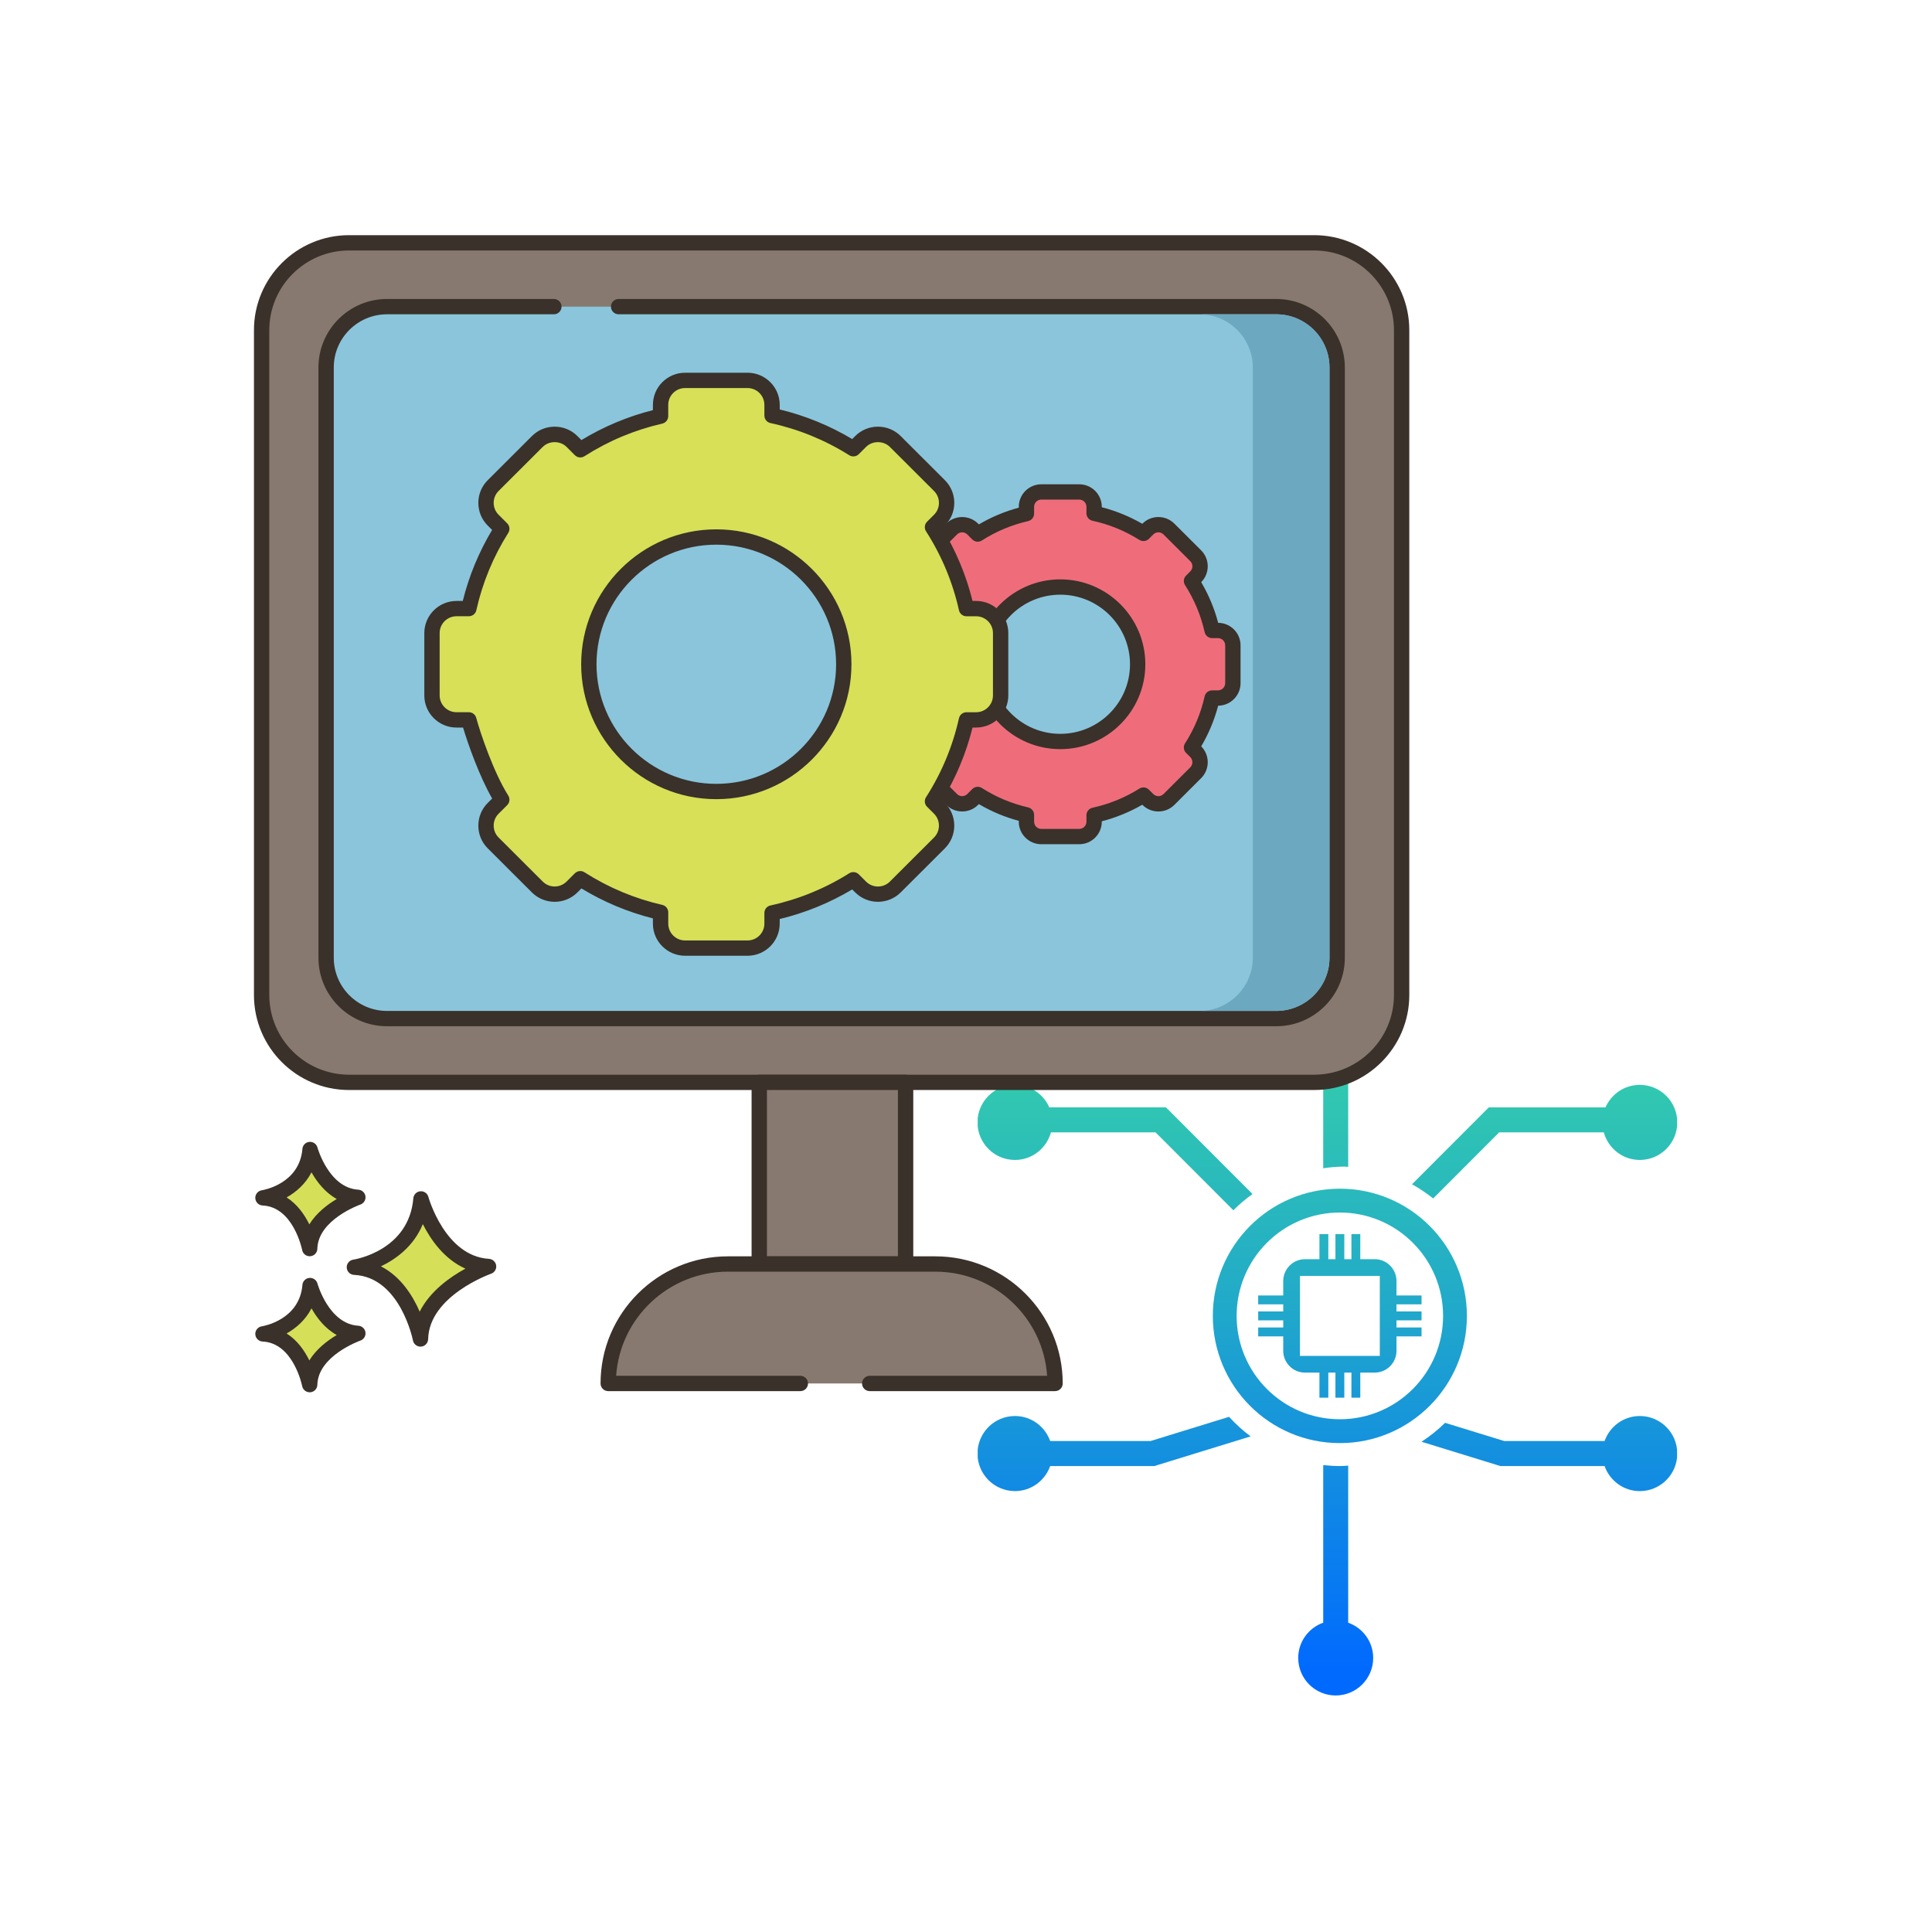 <svg xmlns="http://www.w3.org/2000/svg" xmlns:xlink="http://www.w3.org/1999/xlink" width="500" zoomAndPan="magnify" viewBox="0 0 375 375" height="500" preserveAspectRatio="xMidYMid meet" version="1.0"><defs><clipPath id="id1"><path d="M 189.77 210 L 244 210 L 244 235 L 189.77 235 Z M 189.77 210 " clip-rule="nonzero"/></clipPath><clipPath id="id2"><path d="M 197.004 225.145 C 200.348 225.145 203.137 222.871 203.988 219.793 L 224.297 219.793 L 239.395 234.91 C 240.539 233.754 241.789 232.711 243.109 231.758 L 226.305 214.934 L 203.66 214.934 C 202.535 212.367 199.98 210.57 197.004 210.57 C 192.984 210.57 189.73 213.832 189.73 217.855 C 189.73 221.883 192.984 225.145 197.004 225.145 Z M 197.004 225.145 " clip-rule="nonzero"/></clipPath><linearGradient x1="14.265" gradientTransform="matrix(2.324, 0, 0, 2.328, 183.26, 180.119)" y1="13.082" x2="14.265" gradientUnits="userSpaceOnUse" y2="23.538" id="id3"><stop stop-opacity="1" stop-color="rgb(19.118%, 78.275%, 68.979%)" offset="0"/><stop stop-opacity="1" stop-color="rgb(19.063%, 78.168%, 69.067%)" offset="0.031"/><stop stop-opacity="1" stop-color="rgb(18.951%, 77.956%, 69.246%)" offset="0.062"/><stop stop-opacity="1" stop-color="rgb(18.842%, 77.744%, 69.424%)" offset="0.094"/><stop stop-opacity="1" stop-color="rgb(18.732%, 77.531%, 69.603%)" offset="0.125"/><stop stop-opacity="1" stop-color="rgb(18.622%, 77.321%, 69.781%)" offset="0.156"/><stop stop-opacity="1" stop-color="rgb(18.51%, 77.109%, 69.96%)" offset="0.188"/><stop stop-opacity="1" stop-color="rgb(18.401%, 76.897%, 70.139%)" offset="0.219"/><stop stop-opacity="1" stop-color="rgb(18.291%, 76.685%, 70.317%)" offset="0.25"/><stop stop-opacity="1" stop-color="rgb(18.179%, 76.472%, 70.496%)" offset="0.281"/><stop stop-opacity="1" stop-color="rgb(18.069%, 76.262%, 70.674%)" offset="0.312"/><stop stop-opacity="1" stop-color="rgb(17.96%, 76.05%, 70.853%)" offset="0.344"/><stop stop-opacity="1" stop-color="rgb(17.85%, 75.838%, 71.031%)" offset="0.375"/><stop stop-opacity="1" stop-color="rgb(17.738%, 75.626%, 71.21%)" offset="0.406"/><stop stop-opacity="1" stop-color="rgb(17.628%, 75.414%, 71.388%)" offset="0.438"/><stop stop-opacity="1" stop-color="rgb(17.519%, 75.201%, 71.567%)" offset="0.469"/><stop stop-opacity="1" stop-color="rgb(17.407%, 74.991%, 71.747%)" offset="0.5"/><stop stop-opacity="1" stop-color="rgb(17.297%, 74.779%, 71.925%)" offset="0.531"/><stop stop-opacity="1" stop-color="rgb(17.188%, 74.567%, 72.104%)" offset="0.562"/><stop stop-opacity="1" stop-color="rgb(17.078%, 74.355%, 72.282%)" offset="0.594"/><stop stop-opacity="1" stop-color="rgb(16.966%, 74.142%, 72.461%)" offset="0.625"/><stop stop-opacity="1" stop-color="rgb(16.856%, 73.93%, 72.639%)" offset="0.656"/><stop stop-opacity="1" stop-color="rgb(16.747%, 73.72%, 72.818%)" offset="0.688"/><stop stop-opacity="1" stop-color="rgb(16.635%, 73.508%, 72.997%)" offset="0.719"/><stop stop-opacity="1" stop-color="rgb(16.525%, 73.296%, 73.175%)" offset="0.75"/><stop stop-opacity="1" stop-color="rgb(16.415%, 73.083%, 73.354%)" offset="0.781"/><stop stop-opacity="1" stop-color="rgb(16.306%, 72.871%, 73.532%)" offset="0.812"/><stop stop-opacity="1" stop-color="rgb(16.194%, 72.661%, 73.711%)" offset="0.844"/><stop stop-opacity="1" stop-color="rgb(16.084%, 72.449%, 73.889%)" offset="0.875"/><stop stop-opacity="1" stop-color="rgb(15.974%, 72.237%, 74.068%)" offset="0.906"/><stop stop-opacity="1" stop-color="rgb(15.863%, 72.025%, 74.246%)" offset="0.938"/><stop stop-opacity="1" stop-color="rgb(15.753%, 71.812%, 74.425%)" offset="0.969"/><stop stop-opacity="1" stop-color="rgb(15.643%, 71.6%, 74.603%)" offset="1"/></linearGradient><clipPath id="id4"><path d="M 235 230 L 285 230 L 285 281 L 235 281 Z M 235 230 " clip-rule="nonzero"/></clipPath><clipPath id="id5"><path d="M 260.066 230.727 C 246.449 230.727 235.41 241.781 235.41 255.414 C 235.41 269.051 246.449 280.105 260.066 280.105 C 273.684 280.105 284.723 269.051 284.723 255.414 C 284.723 241.781 273.688 230.727 260.066 230.727 Z M 260.066 275.477 C 249.004 275.477 240.031 266.492 240.031 255.414 C 240.031 244.332 249.004 235.352 260.066 235.352 C 271.133 235.352 280.102 244.332 280.102 255.414 C 280.102 266.492 271.133 275.477 260.066 275.477 Z M 260.066 275.477 " clip-rule="nonzero"/></clipPath><linearGradient x1="33.044" gradientTransform="matrix(2.324, 0, 0, 2.328, 183.26, 180.119)" y1="21.741" x2="33.044" gradientUnits="userSpaceOnUse" y2="42.955" id="id6"><stop stop-opacity="1" stop-color="rgb(16.194%, 72.661%, 73.711%)" offset="0"/><stop stop-opacity="1" stop-color="rgb(16.138%, 72.552%, 73.801%)" offset="0.016"/><stop stop-opacity="1" stop-color="rgb(16.026%, 72.337%, 73.982%)" offset="0.031"/><stop stop-opacity="1" stop-color="rgb(15.915%, 72.122%, 74.164%)" offset="0.047"/><stop stop-opacity="1" stop-color="rgb(15.802%, 71.909%, 74.344%)" offset="0.062"/><stop stop-opacity="1" stop-color="rgb(15.691%, 71.693%, 74.525%)" offset="0.078"/><stop stop-opacity="1" stop-color="rgb(15.579%, 71.478%, 74.707%)" offset="0.094"/><stop stop-opacity="1" stop-color="rgb(15.466%, 71.263%, 74.889%)" offset="0.109"/><stop stop-opacity="1" stop-color="rgb(15.355%, 71.048%, 75.069%)" offset="0.125"/><stop stop-opacity="1" stop-color="rgb(15.244%, 70.833%, 75.25%)" offset="0.141"/><stop stop-opacity="1" stop-color="rgb(15.132%, 70.619%, 75.432%)" offset="0.156"/><stop stop-opacity="1" stop-color="rgb(15.019%, 70.404%, 75.612%)" offset="0.172"/><stop stop-opacity="1" stop-color="rgb(14.908%, 70.189%, 75.793%)" offset="0.188"/><stop stop-opacity="1" stop-color="rgb(14.796%, 69.974%, 75.975%)" offset="0.203"/><stop stop-opacity="1" stop-color="rgb(14.684%, 69.759%, 76.157%)" offset="0.219"/><stop stop-opacity="1" stop-color="rgb(14.572%, 69.543%, 76.337%)" offset="0.234"/><stop stop-opacity="1" stop-color="rgb(14.461%, 69.33%, 76.518%)" offset="0.25"/><stop stop-opacity="1" stop-color="rgb(14.348%, 69.115%, 76.7%)" offset="0.266"/><stop stop-opacity="1" stop-color="rgb(14.236%, 68.9%, 76.88%)" offset="0.281"/><stop stop-opacity="1" stop-color="rgb(14.125%, 68.684%, 77.061%)" offset="0.297"/><stop stop-opacity="1" stop-color="rgb(14.012%, 68.469%, 77.243%)" offset="0.312"/><stop stop-opacity="1" stop-color="rgb(13.901%, 68.254%, 77.425%)" offset="0.328"/><stop stop-opacity="1" stop-color="rgb(13.789%, 68.04%, 77.605%)" offset="0.344"/><stop stop-opacity="1" stop-color="rgb(13.676%, 67.825%, 77.786%)" offset="0.359"/><stop stop-opacity="1" stop-color="rgb(13.565%, 67.61%, 77.968%)" offset="0.375"/><stop stop-opacity="1" stop-color="rgb(13.454%, 67.395%, 78.149%)" offset="0.391"/><stop stop-opacity="1" stop-color="rgb(13.339%, 67.177%, 78.333%)" offset="0.406"/><stop stop-opacity="1" stop-color="rgb(13.214%, 66.936%, 78.535%)" offset="0.422"/><stop stop-opacity="1" stop-color="rgb(13.077%, 66.673%, 78.758%)" offset="0.438"/><stop stop-opacity="1" stop-color="rgb(12.941%, 66.409%, 78.979%)" offset="0.453"/><stop stop-opacity="1" stop-color="rgb(12.804%, 66.147%, 79.201%)" offset="0.469"/><stop stop-opacity="1" stop-color="rgb(12.666%, 65.883%, 79.422%)" offset="0.484"/><stop stop-opacity="1" stop-color="rgb(12.529%, 65.62%, 79.643%)" offset="0.5"/><stop stop-opacity="1" stop-color="rgb(12.392%, 65.356%, 79.866%)" offset="0.516"/><stop stop-opacity="1" stop-color="rgb(12.256%, 65.094%, 80.087%)" offset="0.531"/><stop stop-opacity="1" stop-color="rgb(12.119%, 64.83%, 80.309%)" offset="0.547"/><stop stop-opacity="1" stop-color="rgb(11.981%, 64.568%, 80.53%)" offset="0.562"/><stop stop-opacity="1" stop-color="rgb(11.844%, 64.304%, 80.751%)" offset="0.578"/><stop stop-opacity="1" stop-color="rgb(11.708%, 64.041%, 80.974%)" offset="0.594"/><stop stop-opacity="1" stop-color="rgb(11.571%, 63.777%, 81.195%)" offset="0.609"/><stop stop-opacity="1" stop-color="rgb(11.433%, 63.515%, 81.416%)" offset="0.625"/><stop stop-opacity="1" stop-color="rgb(11.296%, 63.251%, 81.638%)" offset="0.641"/><stop stop-opacity="1" stop-color="rgb(11.16%, 62.988%, 81.86%)" offset="0.656"/><stop stop-opacity="1" stop-color="rgb(11.023%, 62.724%, 82.082%)" offset="0.672"/><stop stop-opacity="1" stop-color="rgb(10.886%, 62.462%, 82.303%)" offset="0.688"/><stop stop-opacity="1" stop-color="rgb(10.748%, 62.198%, 82.524%)" offset="0.703"/><stop stop-opacity="1" stop-color="rgb(10.611%, 61.935%, 82.745%)" offset="0.719"/><stop stop-opacity="1" stop-color="rgb(10.475%, 61.671%, 82.968%)" offset="0.734"/><stop stop-opacity="1" stop-color="rgb(10.338%, 61.409%, 83.189%)" offset="0.75"/><stop stop-opacity="1" stop-color="rgb(10.2%, 61.145%, 83.411%)" offset="0.766"/><stop stop-opacity="1" stop-color="rgb(10.063%, 60.883%, 83.632%)" offset="0.781"/><stop stop-opacity="1" stop-color="rgb(9.927%, 60.619%, 83.853%)" offset="0.797"/><stop stop-opacity="1" stop-color="rgb(9.79%, 60.356%, 84.076%)" offset="0.812"/><stop stop-opacity="1" stop-color="rgb(9.653%, 60.092%, 84.297%)" offset="0.828"/><stop stop-opacity="1" stop-color="rgb(9.515%, 59.83%, 84.518%)" offset="0.844"/><stop stop-opacity="1" stop-color="rgb(9.38%, 59.566%, 84.74%)" offset="0.859"/><stop stop-opacity="1" stop-color="rgb(9.242%, 59.303%, 84.962%)" offset="0.875"/><stop stop-opacity="1" stop-color="rgb(9.105%, 59.039%, 85.184%)" offset="0.891"/><stop stop-opacity="1" stop-color="rgb(8.968%, 58.777%, 85.405%)" offset="0.906"/><stop stop-opacity="1" stop-color="rgb(8.83%, 58.513%, 85.626%)" offset="0.922"/><stop stop-opacity="1" stop-color="rgb(8.694%, 58.25%, 85.847%)" offset="0.938"/><stop stop-opacity="1" stop-color="rgb(8.557%, 57.986%, 86.07%)" offset="0.953"/><stop stop-opacity="1" stop-color="rgb(8.42%, 57.724%, 86.292%)" offset="0.969"/><stop stop-opacity="1" stop-color="rgb(8.282%, 57.46%, 86.513%)" offset="0.984"/><stop stop-opacity="1" stop-color="rgb(8.147%, 57.198%, 86.734%)" offset="1"/></linearGradient><clipPath id="id7"><path d="M 252 180 L 267 180 L 267 227 L 252 227 Z M 252 180 " clip-rule="nonzero"/></clipPath><clipPath id="id8"><path d="M 256.836 194.23 L 256.836 226.754 C 258.156 226.566 259.496 226.441 260.875 226.441 C 261.148 226.441 261.414 226.473 261.684 226.48 L 261.684 194.266 C 264.531 193.273 266.594 190.594 266.594 187.406 C 266.594 183.379 263.332 180.117 259.316 180.117 C 255.297 180.117 252.043 183.383 252.043 187.406 C 252.039 190.555 254.043 193.211 256.836 194.23 Z M 256.836 194.23 " clip-rule="nonzero"/></clipPath><linearGradient x1="32.719" gradientTransform="matrix(2.324, 0, 0, 2.328, 183.26, 180.119)" y1="-0" x2="32.719" gradientUnits="userSpaceOnUse" y2="20.034" id="id9"><stop stop-opacity="1" stop-color="rgb(21.999%, 83.899%, 64.299%)" offset="0"/><stop stop-opacity="1" stop-color="rgb(21.999%, 83.899%, 64.299%)" offset="0.062"/><stop stop-opacity="1" stop-color="rgb(21.927%, 83.759%, 64.415%)" offset="0.094"/><stop stop-opacity="1" stop-color="rgb(21.783%, 83.478%, 64.648%)" offset="0.125"/><stop stop-opacity="1" stop-color="rgb(21.638%, 83.194%, 64.883%)" offset="0.156"/><stop stop-opacity="1" stop-color="rgb(21.495%, 82.912%, 65.118%)" offset="0.188"/><stop stop-opacity="1" stop-color="rgb(21.35%, 82.628%, 65.353%)" offset="0.219"/><stop stop-opacity="1" stop-color="rgb(21.205%, 82.346%, 65.588%)" offset="0.25"/><stop stop-opacity="1" stop-color="rgb(21.06%, 82.062%, 65.823%)" offset="0.281"/><stop stop-opacity="1" stop-color="rgb(20.917%, 81.779%, 66.058%)" offset="0.312"/><stop stop-opacity="1" stop-color="rgb(20.772%, 81.496%, 66.293%)" offset="0.344"/><stop stop-opacity="1" stop-color="rgb(20.627%, 81.213%, 66.528%)" offset="0.375"/><stop stop-opacity="1" stop-color="rgb(20.483%, 80.93%, 66.763%)" offset="0.406"/><stop stop-opacity="1" stop-color="rgb(20.338%, 80.647%, 66.997%)" offset="0.438"/><stop stop-opacity="1" stop-color="rgb(20.193%, 80.363%, 67.232%)" offset="0.469"/><stop stop-opacity="1" stop-color="rgb(20.049%, 80.081%, 67.467%)" offset="0.5"/><stop stop-opacity="1" stop-color="rgb(19.905%, 79.797%, 67.702%)" offset="0.531"/><stop stop-opacity="1" stop-color="rgb(19.76%, 79.515%, 67.937%)" offset="0.562"/><stop stop-opacity="1" stop-color="rgb(19.603%, 79.208%, 68.192%)" offset="0.594"/><stop stop-opacity="1" stop-color="rgb(19.464%, 78.941%, 68.416%)" offset="0.609"/><stop stop-opacity="1" stop-color="rgb(19.359%, 78.738%, 68.587%)" offset="0.625"/><stop stop-opacity="1" stop-color="rgb(19.254%, 78.535%, 68.758%)" offset="0.641"/><stop stop-opacity="1" stop-color="rgb(19.148%, 78.333%, 68.929%)" offset="0.656"/><stop stop-opacity="1" stop-color="rgb(19.041%, 78.13%, 69.099%)" offset="0.672"/><stop stop-opacity="1" stop-color="rgb(18.936%, 77.927%, 69.272%)" offset="0.688"/><stop stop-opacity="1" stop-color="rgb(18.831%, 77.724%, 69.443%)" offset="0.703"/><stop stop-opacity="1" stop-color="rgb(18.726%, 77.521%, 69.614%)" offset="0.719"/><stop stop-opacity="1" stop-color="rgb(18.619%, 77.318%, 69.785%)" offset="0.734"/><stop stop-opacity="1" stop-color="rgb(18.513%, 77.115%, 69.955%)" offset="0.75"/><stop stop-opacity="1" stop-color="rgb(18.408%, 76.912%, 70.126%)" offset="0.766"/><stop stop-opacity="1" stop-color="rgb(18.303%, 76.709%, 70.297%)" offset="0.781"/><stop stop-opacity="1" stop-color="rgb(18.196%, 76.506%, 70.468%)" offset="0.797"/><stop stop-opacity="1" stop-color="rgb(18.091%, 76.303%, 70.639%)" offset="0.812"/><stop stop-opacity="1" stop-color="rgb(17.986%, 76.1%, 70.811%)" offset="0.828"/><stop stop-opacity="1" stop-color="rgb(17.88%, 75.897%, 70.982%)" offset="0.844"/><stop stop-opacity="1" stop-color="rgb(17.775%, 75.694%, 71.153%)" offset="0.859"/><stop stop-opacity="1" stop-color="rgb(17.668%, 75.491%, 71.324%)" offset="0.875"/><stop stop-opacity="1" stop-color="rgb(17.563%, 75.288%, 71.495%)" offset="0.891"/><stop stop-opacity="1" stop-color="rgb(17.458%, 75.085%, 71.666%)" offset="0.906"/><stop stop-opacity="1" stop-color="rgb(17.352%, 74.883%, 71.837%)" offset="0.922"/><stop stop-opacity="1" stop-color="rgb(17.245%, 74.68%, 72.008%)" offset="0.938"/><stop stop-opacity="1" stop-color="rgb(17.14%, 74.477%, 72.18%)" offset="0.953"/><stop stop-opacity="1" stop-color="rgb(17.035%, 74.274%, 72.351%)" offset="0.969"/><stop stop-opacity="1" stop-color="rgb(16.93%, 74.071%, 72.522%)" offset="0.984"/><stop stop-opacity="1" stop-color="rgb(16.823%, 73.868%, 72.693%)" offset="1"/></linearGradient><clipPath id="id10"><path d="M 251 284 L 267 284 L 267 329.605 L 251 329.605 Z M 251 284 " clip-rule="nonzero"/></clipPath><clipPath id="id11"><path d="M 261.684 314.965 L 261.684 284.48 C 261.145 284.508 260.613 284.559 260.07 284.559 C 258.977 284.559 257.898 284.488 256.836 284.371 L 256.836 314.961 C 254.016 315.965 251.984 318.637 251.984 321.805 C 251.984 325.828 255.238 329.09 259.258 329.09 C 263.277 329.09 266.535 325.824 266.535 321.805 C 266.535 318.637 264.504 315.969 261.684 314.965 Z M 261.684 314.965 " clip-rule="nonzero"/></clipPath><linearGradient x1="32.696" gradientTransform="matrix(2.324, 0, 0, 2.328, 183.26, 180.119)" y1="44.787" x2="32.696" gradientUnits="userSpaceOnUse" y2="63.999" id="id12"><stop stop-opacity="1" stop-color="rgb(7.321%, 55.611%, 88.071%)" offset="0"/><stop stop-opacity="1" stop-color="rgb(7.259%, 55.492%, 88.17%)" offset="0.016"/><stop stop-opacity="1" stop-color="rgb(7.133%, 55.254%, 88.371%)" offset="0.031"/><stop stop-opacity="1" stop-color="rgb(7.01%, 55.016%, 88.571%)" offset="0.047"/><stop stop-opacity="1" stop-color="rgb(6.886%, 54.776%, 88.773%)" offset="0.062"/><stop stop-opacity="1" stop-color="rgb(6.763%, 54.538%, 88.972%)" offset="0.078"/><stop stop-opacity="1" stop-color="rgb(6.638%, 54.3%, 89.174%)" offset="0.094"/><stop stop-opacity="1" stop-color="rgb(6.514%, 54.062%, 89.374%)" offset="0.109"/><stop stop-opacity="1" stop-color="rgb(6.39%, 53.824%, 89.575%)" offset="0.125"/><stop stop-opacity="1" stop-color="rgb(6.265%, 53.584%, 89.775%)" offset="0.141"/><stop stop-opacity="1" stop-color="rgb(6.142%, 53.346%, 89.977%)" offset="0.156"/><stop stop-opacity="1" stop-color="rgb(6.018%, 53.108%, 90.176%)" offset="0.172"/><stop stop-opacity="1" stop-color="rgb(5.893%, 52.87%, 90.378%)" offset="0.188"/><stop stop-opacity="1" stop-color="rgb(5.769%, 52.631%, 90.578%)" offset="0.203"/><stop stop-opacity="1" stop-color="rgb(5.646%, 52.393%, 90.779%)" offset="0.219"/><stop stop-opacity="1" stop-color="rgb(5.522%, 52.155%, 90.979%)" offset="0.234"/><stop stop-opacity="1" stop-color="rgb(5.397%, 51.917%, 91.18%)" offset="0.25"/><stop stop-opacity="1" stop-color="rgb(5.273%, 51.678%, 91.38%)" offset="0.266"/><stop stop-opacity="1" stop-color="rgb(5.15%, 51.439%, 91.582%)" offset="0.281"/><stop stop-opacity="1" stop-color="rgb(5.025%, 51.201%, 91.782%)" offset="0.297"/><stop stop-opacity="1" stop-color="rgb(4.901%, 50.963%, 91.983%)" offset="0.312"/><stop stop-opacity="1" stop-color="rgb(4.778%, 50.725%, 92.183%)" offset="0.328"/><stop stop-opacity="1" stop-color="rgb(4.652%, 50.487%, 92.384%)" offset="0.344"/><stop stop-opacity="1" stop-color="rgb(4.529%, 50.247%, 92.584%)" offset="0.359"/><stop stop-opacity="1" stop-color="rgb(4.405%, 50.009%, 92.786%)" offset="0.375"/><stop stop-opacity="1" stop-color="rgb(4.282%, 49.771%, 92.987%)" offset="0.391"/><stop stop-opacity="1" stop-color="rgb(4.156%, 49.533%, 93.187%)" offset="0.406"/><stop stop-opacity="1" stop-color="rgb(4.033%, 49.294%, 93.388%)" offset="0.422"/><stop stop-opacity="1" stop-color="rgb(3.909%, 49.055%, 93.588%)" offset="0.438"/><stop stop-opacity="1" stop-color="rgb(3.784%, 48.817%, 93.79%)" offset="0.453"/><stop stop-opacity="1" stop-color="rgb(3.661%, 48.579%, 93.99%)" offset="0.469"/><stop stop-opacity="1" stop-color="rgb(3.537%, 48.341%, 94.191%)" offset="0.484"/><stop stop-opacity="1" stop-color="rgb(3.413%, 48.102%, 94.391%)" offset="0.5"/><stop stop-opacity="1" stop-color="rgb(3.288%, 47.864%, 94.592%)" offset="0.516"/><stop stop-opacity="1" stop-color="rgb(3.165%, 47.626%, 94.792%)" offset="0.531"/><stop stop-opacity="1" stop-color="rgb(3.036%, 47.371%, 95.001%)" offset="0.547"/><stop stop-opacity="1" stop-color="rgb(2.904%, 47.101%, 95.221%)" offset="0.562"/><stop stop-opacity="1" stop-color="rgb(2.769%, 46.831%, 95.439%)" offset="0.578"/><stop stop-opacity="1" stop-color="rgb(2.637%, 46.561%, 95.659%)" offset="0.594"/><stop stop-opacity="1" stop-color="rgb(2.504%, 46.289%, 95.877%)" offset="0.609"/><stop stop-opacity="1" stop-color="rgb(2.371%, 46.019%, 96.097%)" offset="0.625"/><stop stop-opacity="1" stop-color="rgb(2.237%, 45.749%, 96.315%)" offset="0.641"/><stop stop-opacity="1" stop-color="rgb(2.104%, 45.479%, 96.535%)" offset="0.656"/><stop stop-opacity="1" stop-color="rgb(1.971%, 45.207%, 96.753%)" offset="0.672"/><stop stop-opacity="1" stop-color="rgb(1.839%, 44.937%, 96.973%)" offset="0.688"/><stop stop-opacity="1" stop-color="rgb(1.706%, 44.667%, 97.191%)" offset="0.703"/><stop stop-opacity="1" stop-color="rgb(1.572%, 44.397%, 97.411%)" offset="0.719"/><stop stop-opacity="1" stop-color="rgb(1.439%, 44.125%, 97.629%)" offset="0.734"/><stop stop-opacity="1" stop-color="rgb(1.306%, 43.855%, 97.849%)" offset="0.75"/><stop stop-opacity="1" stop-color="rgb(1.173%, 43.585%, 98.067%)" offset="0.766"/><stop stop-opacity="1" stop-color="rgb(1.039%, 43.315%, 98.286%)" offset="0.781"/><stop stop-opacity="1" stop-color="rgb(0.906%, 43.044%, 98.505%)" offset="0.797"/><stop stop-opacity="1" stop-color="rgb(0.774%, 42.773%, 98.724%)" offset="0.812"/><stop stop-opacity="1" stop-color="rgb(0.641%, 42.503%, 98.943%)" offset="0.828"/><stop stop-opacity="1" stop-color="rgb(0.507%, 42.232%, 99.162%)" offset="0.844"/><stop stop-opacity="1" stop-color="rgb(0.374%, 41.962%, 99.38%)" offset="0.859"/><stop stop-opacity="1" stop-color="rgb(0.241%, 41.692%, 99.6%)" offset="0.875"/><stop stop-opacity="1" stop-color="rgb(0.087%, 41.377%, 99.855%)" offset="1"/></linearGradient><clipPath id="id13"><path d="M 275 274 L 325.52 274 L 325.52 290 L 275 290 Z M 275 274 " clip-rule="nonzero"/></clipPath><clipPath id="id14"><path d="M 318.281 274.848 C 315.117 274.848 312.453 276.883 311.449 279.703 L 291.965 279.703 L 280.492 276.168 C 279.098 277.543 277.562 278.77 275.914 279.844 L 291.234 284.562 L 311.449 284.562 C 312.453 287.387 315.117 289.422 318.281 289.422 C 322.301 289.422 325.559 286.16 325.559 282.137 C 325.559 278.109 322.301 274.848 318.281 274.848 Z M 318.281 274.848 " clip-rule="nonzero"/></clipPath><linearGradient x1="50.54" gradientTransform="matrix(2.324, 0, 0, 2.328, 183.26, 180.119)" y1="40.696" x2="50.54" gradientUnits="userSpaceOnUse" y2="46.957" id="id15"><stop stop-opacity="1" stop-color="rgb(9.012%, 58.859%, 85.336%)" offset="0"/><stop stop-opacity="1" stop-color="rgb(8.931%, 58.704%, 85.466%)" offset="0.062"/><stop stop-opacity="1" stop-color="rgb(8.769%, 58.394%, 85.727%)" offset="0.125"/><stop stop-opacity="1" stop-color="rgb(8.607%, 58.083%, 85.989%)" offset="0.188"/><stop stop-opacity="1" stop-color="rgb(8.446%, 57.771%, 86.25%)" offset="0.25"/><stop stop-opacity="1" stop-color="rgb(8.284%, 57.462%, 86.513%)" offset="0.312"/><stop stop-opacity="1" stop-color="rgb(8.122%, 57.15%, 86.774%)" offset="0.375"/><stop stop-opacity="1" stop-color="rgb(7.961%, 56.839%, 87.036%)" offset="0.438"/><stop stop-opacity="1" stop-color="rgb(7.799%, 56.529%, 87.297%)" offset="0.5"/><stop stop-opacity="1" stop-color="rgb(7.637%, 56.218%, 87.558%)" offset="0.562"/><stop stop-opacity="1" stop-color="rgb(7.475%, 55.908%, 87.82%)" offset="0.625"/><stop stop-opacity="1" stop-color="rgb(7.314%, 55.597%, 88.081%)" offset="0.688"/><stop stop-opacity="1" stop-color="rgb(7.152%, 55.286%, 88.344%)" offset="0.75"/><stop stop-opacity="1" stop-color="rgb(6.99%, 54.976%, 88.605%)" offset="0.812"/><stop stop-opacity="1" stop-color="rgb(6.828%, 54.665%, 88.867%)" offset="0.875"/><stop stop-opacity="1" stop-color="rgb(6.667%, 54.353%, 89.128%)" offset="0.938"/><stop stop-opacity="1" stop-color="rgb(6.505%, 54.044%, 89.389%)" offset="1"/></linearGradient><clipPath id="id16"><path d="M 274 210 L 325.52 210 L 325.52 233 L 274 233 Z M 274 210 " clip-rule="nonzero"/></clipPath><clipPath id="id17"><path d="M 290.988 219.793 L 311.297 219.793 C 312.148 222.871 314.934 225.145 318.281 225.145 C 322.301 225.145 325.559 221.883 325.559 217.859 C 325.559 213.836 322.297 210.574 318.281 210.574 C 315.305 210.574 312.754 212.371 311.625 214.938 L 288.98 214.938 L 274.07 229.867 C 275.523 230.668 276.891 231.598 278.176 232.621 Z M 290.988 219.793 " clip-rule="nonzero"/></clipPath><linearGradient x1="50.142" gradientTransform="matrix(2.324, 0, 0, 2.328, 183.26, 180.119)" y1="13.084" x2="50.142" gradientUnits="userSpaceOnUse" y2="22.556" id="id18"><stop stop-opacity="1" stop-color="rgb(19.116%, 78.273%, 68.98%)" offset="0"/><stop stop-opacity="1" stop-color="rgb(19.017%, 78.081%, 69.142%)" offset="0.062"/><stop stop-opacity="1" stop-color="rgb(18.817%, 77.696%, 69.466%)" offset="0.125"/><stop stop-opacity="1" stop-color="rgb(18.617%, 77.313%, 69.789%)" offset="0.188"/><stop stop-opacity="1" stop-color="rgb(18.417%, 76.929%, 70.113%)" offset="0.25"/><stop stop-opacity="1" stop-color="rgb(18.217%, 76.546%, 70.436%)" offset="0.312"/><stop stop-opacity="1" stop-color="rgb(18.018%, 76.161%, 70.76%)" offset="0.375"/><stop stop-opacity="1" stop-color="rgb(17.818%, 75.778%, 71.083%)" offset="0.438"/><stop stop-opacity="1" stop-color="rgb(17.618%, 75.394%, 71.407%)" offset="0.5"/><stop stop-opacity="1" stop-color="rgb(17.418%, 75.011%, 71.73%)" offset="0.562"/><stop stop-opacity="1" stop-color="rgb(17.218%, 74.626%, 72.054%)" offset="0.625"/><stop stop-opacity="1" stop-color="rgb(17.018%, 74.243%, 72.377%)" offset="0.688"/><stop stop-opacity="1" stop-color="rgb(16.818%, 73.859%, 72.701%)" offset="0.75"/><stop stop-opacity="1" stop-color="rgb(16.618%, 73.476%, 73.024%)" offset="0.812"/><stop stop-opacity="1" stop-color="rgb(16.418%, 73.091%, 73.347%)" offset="0.875"/><stop stop-opacity="1" stop-color="rgb(16.219%, 72.708%, 73.671%)" offset="0.938"/><stop stop-opacity="1" stop-color="rgb(16.019%, 72.324%, 73.994%)" offset="1"/></linearGradient><clipPath id="id19"><path d="M 189.77 274 L 243 274 L 243 290 L 189.77 290 Z M 189.77 274 " clip-rule="nonzero"/></clipPath><clipPath id="id20"><path d="M 223.32 279.703 L 203.836 279.703 C 202.836 276.883 200.168 274.848 197.004 274.848 C 192.984 274.848 189.73 278.109 189.73 282.133 C 189.73 286.156 192.988 289.418 197.004 289.418 C 200.168 289.418 202.836 287.383 203.836 284.559 L 224.051 284.559 L 242.746 278.801 C 241.23 277.672 239.832 276.402 238.562 275.004 Z M 223.32 279.703 " clip-rule="nonzero"/></clipPath><linearGradient x1="14.188" gradientTransform="matrix(2.324, 0, 0, 2.328, 183.26, 180.119)" y1="40.696" x2="14.188" gradientUnits="userSpaceOnUse" y2="46.956" id="id21"><stop stop-opacity="1" stop-color="rgb(9.012%, 58.859%, 85.336%)" offset="0"/><stop stop-opacity="1" stop-color="rgb(8.931%, 58.704%, 85.466%)" offset="0.062"/><stop stop-opacity="1" stop-color="rgb(8.769%, 58.394%, 85.727%)" offset="0.125"/><stop stop-opacity="1" stop-color="rgb(8.607%, 58.083%, 85.989%)" offset="0.188"/><stop stop-opacity="1" stop-color="rgb(8.446%, 57.771%, 86.25%)" offset="0.25"/><stop stop-opacity="1" stop-color="rgb(8.284%, 57.462%, 86.513%)" offset="0.312"/><stop stop-opacity="1" stop-color="rgb(8.122%, 57.15%, 86.774%)" offset="0.375"/><stop stop-opacity="1" stop-color="rgb(7.961%, 56.841%, 87.035%)" offset="0.438"/><stop stop-opacity="1" stop-color="rgb(7.799%, 56.529%, 87.297%)" offset="0.5"/><stop stop-opacity="1" stop-color="rgb(7.637%, 56.218%, 87.558%)" offset="0.562"/><stop stop-opacity="1" stop-color="rgb(7.475%, 55.908%, 87.82%)" offset="0.625"/><stop stop-opacity="1" stop-color="rgb(7.314%, 55.597%, 88.081%)" offset="0.688"/><stop stop-opacity="1" stop-color="rgb(7.152%, 55.287%, 88.342%)" offset="0.75"/><stop stop-opacity="1" stop-color="rgb(6.99%, 54.976%, 88.605%)" offset="0.812"/><stop stop-opacity="1" stop-color="rgb(6.828%, 54.665%, 88.866%)" offset="0.875"/><stop stop-opacity="1" stop-color="rgb(6.667%, 54.355%, 89.128%)" offset="0.938"/><stop stop-opacity="1" stop-color="rgb(6.505%, 54.044%, 89.389%)" offset="1"/></linearGradient><clipPath id="id22"><path d="M 244 239 L 276 239 L 276 272 L 244 272 Z M 244 239 " clip-rule="nonzero"/></clipPath><clipPath id="id23"><path d="M 275.922 253.172 L 275.922 251.445 L 271.059 251.445 L 271.059 248.648 C 271.059 246.309 269.164 244.406 266.824 244.406 L 264.031 244.406 L 264.031 239.539 L 262.309 239.539 L 262.309 244.406 L 260.93 244.406 L 260.93 239.539 L 259.207 239.539 L 259.207 244.406 L 257.828 244.406 L 257.828 239.539 L 256.102 239.539 L 256.102 244.406 L 253.309 244.406 C 250.973 244.406 249.074 246.309 249.074 248.648 L 249.074 251.445 L 244.211 251.445 L 244.211 253.172 L 249.074 253.172 L 249.074 254.551 L 244.211 254.551 L 244.211 256.277 L 249.074 256.277 L 249.074 257.66 L 244.211 257.66 L 244.211 259.387 L 249.074 259.387 L 249.074 262.184 C 249.074 264.523 250.973 266.422 253.309 266.422 L 256.102 266.422 L 256.102 271.293 L 257.828 271.293 L 257.828 266.422 L 259.207 266.422 L 259.207 271.293 L 260.93 271.293 L 260.93 266.422 L 262.309 266.422 L 262.309 271.293 L 264.031 271.293 L 264.031 266.422 L 266.824 266.422 C 269.164 266.422 271.059 264.523 271.059 262.184 L 271.059 259.387 L 275.922 259.387 L 275.922 257.66 L 271.059 257.66 L 271.059 256.277 L 275.922 256.277 L 275.922 254.551 L 271.059 254.551 L 271.059 253.172 Z M 267.82 263.176 L 252.32 263.176 L 252.32 247.656 L 267.82 247.656 Z M 267.82 263.176 " clip-rule="nonzero"/></clipPath><linearGradient x1="33.044" gradientTransform="matrix(2.324, 0, 0, 2.328, 183.26, 180.119)" y1="25.527" x2="33.044" gradientUnits="userSpaceOnUse" y2="39.169" id="id24"><stop stop-opacity="1" stop-color="rgb(14.917%, 70.206%, 75.78%)" offset="0"/><stop stop-opacity="1" stop-color="rgb(14.845%, 70.067%, 75.896%)" offset="0.031"/><stop stop-opacity="1" stop-color="rgb(14.7%, 69.791%, 76.129%)" offset="0.062"/><stop stop-opacity="1" stop-color="rgb(14.557%, 69.514%, 76.363%)" offset="0.094"/><stop stop-opacity="1" stop-color="rgb(14.413%, 69.238%, 76.595%)" offset="0.125"/><stop stop-opacity="1" stop-color="rgb(14.268%, 68.962%, 76.828%)" offset="0.156"/><stop stop-opacity="1" stop-color="rgb(14.125%, 68.686%, 77.061%)" offset="0.188"/><stop stop-opacity="1" stop-color="rgb(13.982%, 68.41%, 77.293%)" offset="0.219"/><stop stop-opacity="1" stop-color="rgb(13.837%, 68.132%, 77.527%)" offset="0.25"/><stop stop-opacity="1" stop-color="rgb(13.693%, 67.856%, 77.76%)" offset="0.281"/><stop stop-opacity="1" stop-color="rgb(13.55%, 67.58%, 77.992%)" offset="0.312"/><stop stop-opacity="1" stop-color="rgb(13.406%, 67.303%, 78.226%)" offset="0.344"/><stop stop-opacity="1" stop-color="rgb(13.249%, 67.004%, 78.479%)" offset="0.375"/><stop stop-opacity="1" stop-color="rgb(13.077%, 66.673%, 78.757%)" offset="0.406"/><stop stop-opacity="1" stop-color="rgb(12.901%, 66.335%, 79.042%)" offset="0.438"/><stop stop-opacity="1" stop-color="rgb(12.724%, 65.996%, 79.327%)" offset="0.469"/><stop stop-opacity="1" stop-color="rgb(12.549%, 65.657%, 79.613%)" offset="0.5"/><stop stop-opacity="1" stop-color="rgb(12.372%, 65.32%, 79.897%)" offset="0.531"/><stop stop-opacity="1" stop-color="rgb(12.196%, 64.981%, 80.182%)" offset="0.562"/><stop stop-opacity="1" stop-color="rgb(12.021%, 64.642%, 80.467%)" offset="0.594"/><stop stop-opacity="1" stop-color="rgb(11.844%, 64.304%, 80.753%)" offset="0.625"/><stop stop-opacity="1" stop-color="rgb(11.668%, 63.965%, 81.036%)" offset="0.656"/><stop stop-opacity="1" stop-color="rgb(11.491%, 63.626%, 81.322%)" offset="0.688"/><stop stop-opacity="1" stop-color="rgb(11.316%, 63.287%, 81.607%)" offset="0.719"/><stop stop-opacity="1" stop-color="rgb(11.139%, 62.95%, 81.892%)" offset="0.75"/><stop stop-opacity="1" stop-color="rgb(10.963%, 62.611%, 82.176%)" offset="0.781"/><stop stop-opacity="1" stop-color="rgb(10.786%, 62.273%, 82.462%)" offset="0.812"/><stop stop-opacity="1" stop-color="rgb(10.611%, 61.934%, 82.747%)" offset="0.844"/><stop stop-opacity="1" stop-color="rgb(10.434%, 61.595%, 83.032%)" offset="0.875"/><stop stop-opacity="1" stop-color="rgb(10.258%, 61.256%, 83.318%)" offset="0.906"/><stop stop-opacity="1" stop-color="rgb(10.083%, 60.918%, 83.601%)" offset="0.938"/><stop stop-opacity="1" stop-color="rgb(9.906%, 60.58%, 83.887%)" offset="0.969"/><stop stop-opacity="1" stop-color="rgb(9.731%, 60.242%, 84.172%)" offset="1"/></linearGradient><clipPath id="id25"><path d="M 49.293 45.395 L 273.543 45.395 L 273.543 212 L 49.293 212 Z M 49.293 45.395 " clip-rule="nonzero"/></clipPath><clipPath id="id26"><path d="M 116 243 L 207 243 L 207 270.395 L 116 270.395 Z M 116 243 " clip-rule="nonzero"/></clipPath><clipPath id="id27"><path d="M 49.293 248 L 71 248 L 71 270.395 L 49.293 270.395 Z M 49.293 248 " clip-rule="nonzero"/></clipPath><clipPath id="id28"><path d="M 49.293 221 L 71 221 L 71 244 L 49.293 244 Z M 49.293 221 " clip-rule="nonzero"/></clipPath></defs><g clip-path="url(#id1)"><g clip-path="url(#id2)"><path fill="url(#id3)" d="M 189.77 210.57 L 189.77 234.91 L 243.109 234.91 L 243.109 210.57 Z M 189.77 210.57 " fill-rule="nonzero"/></g></g><g clip-path="url(#id4)"><g clip-path="url(#id5)"><path fill="url(#id6)" d="M 235.41 230.727 L 235.41 280.105 L 284.723 280.105 L 284.723 230.727 Z M 235.41 230.727 " fill-rule="nonzero"/></g></g><g clip-path="url(#id7)"><g clip-path="url(#id8)"><path fill="url(#id9)" d="M 252.039 180.117 L 252.039 226.754 L 266.594 226.754 L 266.594 180.117 Z M 252.039 180.117 " fill-rule="nonzero"/></g></g><g clip-path="url(#id10)"><g clip-path="url(#id11)"><path fill="url(#id12)" d="M 251.984 284.371 L 251.984 329.09 L 266.535 329.09 L 266.535 284.371 Z M 251.984 284.371 " fill-rule="nonzero"/></g></g><g clip-path="url(#id13)"><g clip-path="url(#id14)"><path fill="url(#id15)" d="M 275.914 274.848 L 275.914 289.422 L 325.52 289.422 L 325.52 274.848 Z M 275.914 274.848 " fill-rule="nonzero"/></g></g><g clip-path="url(#id16)"><g clip-path="url(#id17)"><path fill="url(#id18)" d="M 274.07 210.574 L 274.07 232.621 L 325.52 232.621 L 325.52 210.574 Z M 274.07 210.574 " fill-rule="nonzero"/></g></g><g clip-path="url(#id19)"><g clip-path="url(#id20)"><path fill="url(#id21)" d="M 189.77 274.848 L 189.77 289.418 L 242.746 289.418 L 242.746 274.848 Z M 189.77 274.848 " fill-rule="nonzero"/></g></g><g clip-path="url(#id22)"><g clip-path="url(#id23)"><path fill="url(#id24)" d="M 244.211 239.539 L 244.211 271.293 L 275.922 271.293 L 275.922 239.539 Z M 244.211 239.539 " fill-rule="nonzero"/></g></g><path fill="#87796f" d="M 255.082 210.086 L 67.754 210.086 C 58.383 210.086 50.781 202.5 50.781 193.141 L 50.781 64.078 C 50.781 54.719 58.383 47.133 67.754 47.133 L 255.082 47.133 C 264.457 47.133 272.055 54.719 272.055 64.078 L 272.055 193.141 C 272.055 202.5 264.457 210.086 255.082 210.086 Z M 255.082 210.086 " fill-opacity="1" fill-rule="nonzero"/><g clip-path="url(#id25)"><path fill="#3a312a" d="M 255.082 211.57 L 67.754 211.57 C 57.574 211.57 49.293 203.301 49.293 193.141 L 49.293 64.078 C 49.293 53.914 57.574 45.645 67.754 45.645 L 255.082 45.645 C 265.262 45.645 273.543 53.914 273.543 64.078 L 273.543 193.141 C 273.543 203.301 265.262 211.57 255.082 211.57 Z M 67.754 48.617 C 59.219 48.617 52.27 55.551 52.27 64.078 L 52.27 193.141 C 52.27 201.664 59.219 208.598 67.754 208.598 L 255.082 208.598 C 263.621 208.598 270.566 201.664 270.566 193.141 L 270.566 64.078 C 270.566 55.551 263.621 48.617 255.082 48.617 Z M 67.754 48.617 " fill-opacity="1" fill-rule="nonzero"/></g><path fill="#87796f" d="M 147.371 210.086 L 175.773 210.086 L 175.773 245.344 L 147.371 245.344 Z M 147.371 210.086 " fill-opacity="1" fill-rule="nonzero"/><path fill="#3a312a" d="M 175.773 246.828 L 147.371 246.828 C 146.551 246.828 145.883 246.164 145.883 245.344 L 145.883 210.086 C 145.883 209.266 146.551 208.598 147.371 208.598 L 175.773 208.598 C 176.598 208.598 177.266 209.266 177.266 210.086 L 177.266 245.344 C 177.266 246.164 176.598 246.828 175.773 246.828 Z M 148.859 243.859 L 174.285 243.859 L 174.285 211.57 L 148.859 211.57 Z M 148.859 243.859 " fill-opacity="1" fill-rule="nonzero"/><path fill="#87796f" d="M 168.812 268.531 L 204.785 268.531 C 204.785 255.723 194.387 245.344 181.559 245.344 L 141.281 245.344 C 128.453 245.344 118.055 255.723 118.055 268.531 Z M 168.812 268.531 " fill-opacity="1" fill-rule="nonzero"/><g clip-path="url(#id26)"><path fill="#3a312a" d="M 204.785 270.016 L 168.812 270.016 C 167.992 270.016 167.324 269.352 167.324 268.531 C 167.324 267.707 167.992 267.043 168.812 267.043 L 203.246 267.043 C 202.48 255.77 193.043 246.828 181.559 246.828 L 141.281 246.828 C 129.797 246.828 120.363 255.77 119.594 267.043 L 155.348 267.043 C 156.172 267.043 156.836 267.707 156.836 268.531 C 156.836 269.352 156.172 270.016 155.348 270.016 L 118.055 270.016 C 117.23 270.016 116.566 269.352 116.566 268.531 C 116.566 254.926 127.652 243.855 141.281 243.855 L 181.559 243.855 C 195.188 243.855 206.273 254.926 206.273 268.531 C 206.273 269.352 205.605 270.016 204.785 270.016 Z M 204.785 270.016 " fill-opacity="1" fill-rule="nonzero"/></g><path fill="#d6df58" d="M 81.711 232.703 C 81.711 232.703 85.094 245.242 94.832 245.824 C 94.832 245.824 81.832 250.309 81.613 259.895 C 81.613 259.895 79.055 246.449 68.789 245.969 C 68.789 245.969 80.746 244.16 81.711 232.703 Z M 81.711 232.703 " fill-opacity="1" fill-rule="nonzero"/><path fill="#3a312a" d="M 81.613 261.379 C 80.906 261.379 80.289 260.879 80.152 260.176 C 80.129 260.051 77.676 247.871 68.719 247.453 C 67.953 247.418 67.34 246.809 67.301 246.047 C 67.262 245.281 67.809 244.613 68.566 244.5 C 69.004 244.43 79.375 242.699 80.23 232.578 C 80.289 231.863 80.859 231.293 81.578 231.227 C 82.309 231.168 82.961 231.621 83.148 232.316 C 83.18 232.434 86.383 243.836 94.918 244.344 C 95.629 244.387 96.207 244.922 96.305 245.625 C 96.402 246.324 95.988 247 95.316 247.23 C 95.199 247.273 83.293 251.504 83.102 259.93 C 83.082 260.691 82.496 261.312 81.734 261.375 C 81.695 261.379 81.652 261.379 81.613 261.379 Z M 73.934 245.797 C 77.781 247.75 80.113 251.492 81.461 254.59 C 83.469 250.609 87.355 247.867 90.34 246.242 C 86.238 244.418 83.609 240.645 82.07 237.602 C 80.293 241.922 76.84 244.406 73.934 245.797 Z M 73.934 245.797 " fill-opacity="1" fill-rule="nonzero"/><path fill="#d6df58" d="M 60.18 249.523 C 60.18 249.523 62.574 258.395 69.461 258.805 C 69.461 258.805 60.266 261.977 60.113 268.758 C 60.113 268.758 58.301 259.246 51.039 258.906 C 51.039 258.906 59.5 257.629 60.18 249.523 Z M 60.18 249.523 " fill-opacity="1" fill-rule="nonzero"/><g clip-path="url(#id27)"><path fill="#3a312a" d="M 60.109 270.242 C 59.402 270.242 58.785 269.742 58.648 269.035 C 58.633 268.953 56.957 260.672 50.969 260.391 C 50.207 260.355 49.594 259.746 49.555 258.984 C 49.516 258.219 50.062 257.551 50.82 257.438 C 51.113 257.391 58.125 256.207 58.699 249.398 C 58.758 248.68 59.328 248.109 60.047 248.043 C 60.773 247.984 61.43 248.438 61.617 249.137 C 61.641 249.215 63.828 256.98 69.551 257.324 C 70.258 257.367 70.84 257.902 70.934 258.605 C 71.031 259.305 70.617 259.98 69.945 260.211 C 69.867 260.238 61.73 263.137 61.598 268.793 C 61.582 269.551 60.992 270.176 60.234 270.238 C 60.191 270.242 60.152 270.242 60.109 270.242 Z M 55.629 258.824 C 57.719 260.145 59.125 262.188 60.039 264.055 C 61.406 261.844 63.527 260.219 65.363 259.129 C 63.094 257.871 61.508 255.809 60.461 253.953 C 59.297 256.219 57.469 257.793 55.629 258.824 Z M 55.629 258.824 " fill-opacity="1" fill-rule="nonzero"/></g><path fill="#d6df58" d="M 60.18 223.117 C 60.18 223.117 62.574 231.988 69.461 232.398 C 69.461 232.398 60.266 235.57 60.113 242.352 C 60.113 242.352 58.301 232.84 51.039 232.5 C 51.039 232.5 59.5 231.223 60.18 223.117 Z M 60.18 223.117 " fill-opacity="1" fill-rule="nonzero"/><g clip-path="url(#id28)"><path fill="#3a312a" d="M 60.109 243.836 C 59.402 243.836 58.785 243.336 58.648 242.629 C 58.633 242.547 56.957 234.266 50.969 233.984 C 50.207 233.949 49.594 233.34 49.555 232.578 C 49.516 231.812 50.062 231.145 50.82 231.031 C 51.113 230.984 58.125 229.801 58.699 222.992 C 58.758 222.273 59.328 221.703 60.047 221.637 C 60.773 221.578 61.43 222.035 61.617 222.73 C 61.641 222.809 63.828 230.574 69.551 230.918 C 70.258 230.961 70.84 231.496 70.934 232.199 C 71.031 232.898 70.617 233.574 69.945 233.805 C 69.867 233.832 61.73 236.73 61.598 242.383 C 61.582 243.145 60.992 243.77 60.234 243.832 C 60.191 243.836 60.152 243.836 60.109 243.836 Z M 55.629 232.418 C 57.719 233.738 59.121 235.781 60.039 237.648 C 61.406 235.438 63.527 233.812 65.363 232.723 C 63.094 231.465 61.508 229.402 60.461 227.547 C 59.297 229.812 57.469 231.387 55.629 232.418 Z M 55.629 232.418 " fill-opacity="1" fill-rule="nonzero"/></g><path fill="#8ac5dc" d="M 107.508 59.52 L 75.121 59.52 C 68.594 59.52 63.297 64.797 63.297 71.328 L 63.297 185.898 C 63.297 192.418 68.594 197.707 75.121 197.707 L 247.715 197.707 C 254.246 197.707 259.543 192.418 259.543 185.898 L 259.543 71.328 C 259.543 64.797 254.246 59.52 247.715 59.52 Z M 107.508 59.52 " fill-opacity="1" fill-rule="nonzero"/><path fill="#3a312a" d="M 247.715 199.191 L 75.121 199.191 C 67.781 199.191 61.809 193.23 61.809 185.898 L 61.809 71.328 C 61.809 63.996 67.781 58.031 75.121 58.031 L 107.508 58.031 C 108.332 58.031 108.996 58.699 108.996 59.52 C 108.996 60.34 108.332 61.004 107.508 61.004 L 75.121 61.004 C 69.422 61.004 64.785 65.633 64.785 71.328 L 64.785 185.898 C 64.785 191.59 69.422 196.223 75.121 196.223 L 247.715 196.223 C 253.418 196.223 258.055 191.59 258.055 185.898 L 258.055 71.328 C 258.055 65.633 253.418 61.004 247.715 61.004 L 120.074 61.004 C 119.254 61.004 118.586 60.34 118.586 59.52 C 118.586 58.699 119.254 58.031 120.074 58.031 L 247.715 58.031 C 255.059 58.031 261.031 63.996 261.031 71.328 L 261.031 185.898 C 261.031 193.23 255.059 199.191 247.715 199.191 Z M 247.715 199.191 " fill-opacity="1" fill-rule="nonzero"/><path fill="#ef6d7a" d="M 202.121 162.379 L 209.477 162.379 C 211.074 162.379 212.367 161.086 212.367 159.492 L 212.367 158.234 C 215.816 157.484 219.047 156.145 221.945 154.324 L 222.801 155.176 C 223.93 156.305 225.758 156.305 226.887 155.176 L 232.09 149.984 C 233.219 148.859 233.219 147.031 232.09 145.906 L 231.27 145.09 C 233.129 142.191 234.5 138.953 235.273 135.488 L 236.41 135.488 C 238.008 135.488 239.301 134.199 239.301 132.605 L 239.301 125.262 C 239.301 123.668 238.004 122.379 236.41 122.379 L 235.273 122.379 C 234.5 118.914 233.129 115.676 231.27 112.777 L 232.09 111.961 C 233.219 110.832 233.219 109.008 232.09 107.883 L 226.887 102.688 C 225.758 101.562 223.93 101.562 222.801 102.688 L 221.945 103.543 C 219.047 101.723 215.816 100.383 212.367 99.633 L 212.367 98.375 C 212.367 96.781 211.074 95.488 209.477 95.488 L 202.121 95.488 C 200.527 95.488 199.23 96.781 199.23 98.375 L 199.23 99.703 C 195.824 100.48 192.633 101.84 189.773 103.668 L 188.797 102.688 C 187.668 101.562 185.84 101.562 184.711 102.688 L 179.508 107.883 C 178.383 109.008 178.383 110.832 179.508 111.961 L 180.523 112.973 C 178.727 115.82 177.125 120.582 176.645 122.379 L 175.188 122.379 C 173.59 122.379 172.297 123.668 172.297 125.262 L 172.297 132.605 C 172.297 134.199 173.59 135.488 175.188 135.488 L 176.645 135.488 C 177.398 138.875 178.73 142.047 180.523 144.891 L 179.508 145.906 C 178.383 147.031 178.383 148.859 179.508 149.984 L 184.711 155.176 C 185.84 156.305 187.668 156.305 188.797 155.176 L 189.773 154.199 C 192.633 156.027 195.82 157.387 199.23 158.164 L 199.23 159.492 C 199.23 161.086 200.527 162.379 202.121 162.379 Z M 205.801 143.926 C 197.504 143.926 190.781 137.211 190.781 128.934 C 190.781 120.652 197.504 113.938 205.801 113.938 C 214.094 113.938 220.82 120.652 220.82 128.934 C 220.82 137.215 214.094 143.926 205.801 143.926 Z M 205.801 143.926 " fill-opacity="1" fill-rule="nonzero"/><path fill="#3a312a" d="M 209.477 163.863 L 202.121 163.863 C 199.707 163.863 197.742 161.902 197.742 159.492 L 197.742 159.324 C 195.027 158.598 192.43 157.508 189.996 156.078 L 189.848 156.227 C 188.141 157.934 185.363 157.93 183.66 156.227 L 178.457 151.035 C 176.75 149.332 176.75 146.559 178.457 144.855 L 178.648 144.664 C 177.246 142.246 176.184 139.668 175.473 136.973 L 175.188 136.973 C 172.773 136.973 170.809 135.012 170.809 132.602 L 170.809 125.258 C 170.809 122.848 172.773 120.891 175.188 120.891 L 175.527 120.891 C 176.117 119.004 177.266 115.762 178.66 113.211 L 178.457 113.008 C 177.633 112.184 177.176 111.086 177.176 109.918 C 177.176 108.75 177.629 107.652 178.457 106.828 L 183.66 101.633 C 185.367 99.934 188.145 99.934 189.848 101.633 L 190 101.785 C 192.43 100.355 195.027 99.266 197.746 98.539 L 197.746 98.371 C 197.746 95.961 199.707 94 202.121 94 L 209.477 94 C 211.891 94 213.855 95.961 213.855 98.371 L 213.855 98.453 C 216.613 99.164 219.25 100.242 221.719 101.668 L 221.75 101.633 C 223.457 99.93 226.234 99.934 227.941 101.633 L 233.145 106.828 C 234.844 108.531 234.848 111.293 233.152 112.996 C 234.609 115.473 235.715 118.117 236.445 120.891 C 238.844 120.906 240.789 122.859 240.789 125.262 L 240.789 132.605 C 240.789 135.004 238.844 136.957 236.445 136.973 C 235.715 139.746 234.609 142.395 233.152 144.867 C 234.848 146.57 234.844 149.336 233.145 151.035 L 227.941 156.23 C 226.234 157.934 223.457 157.934 221.75 156.23 L 221.719 156.195 C 219.25 157.621 216.613 158.699 213.855 159.41 L 213.855 159.496 C 213.855 161.902 211.891 163.863 209.477 163.863 Z M 189.777 152.715 C 190.055 152.715 190.332 152.793 190.578 152.949 C 193.348 154.719 196.371 155.984 199.566 156.715 C 200.242 156.871 200.719 157.473 200.719 158.164 L 200.719 159.492 C 200.719 160.262 201.348 160.891 202.121 160.891 L 209.477 160.891 C 210.25 160.891 210.879 160.262 210.879 159.492 L 210.879 158.234 C 210.879 157.535 211.367 156.93 212.051 156.781 C 215.285 156.078 218.348 154.828 221.152 153.066 C 221.742 152.695 222.508 152.781 222.996 153.27 L 223.855 154.125 C 224.398 154.668 225.289 154.672 225.836 154.125 L 231.035 148.934 C 231.582 148.387 231.582 147.5 231.035 146.953 L 230.215 146.137 C 229.719 145.645 229.637 144.871 230.016 144.285 C 231.812 141.48 233.094 138.41 233.82 135.16 C 233.973 134.48 234.574 134 235.273 134 L 236.41 134 C 237.184 134 237.809 133.371 237.809 132.602 L 237.809 125.258 C 237.809 124.488 237.184 123.859 236.41 123.859 L 235.273 123.859 C 234.574 123.859 233.973 123.375 233.82 122.695 C 233.094 119.449 231.812 116.379 230.016 113.574 C 229.637 112.988 229.719 112.215 230.215 111.723 L 231.035 110.902 C 231.582 110.359 231.582 109.473 231.035 108.926 L 225.832 103.734 C 225.285 103.188 224.398 103.188 223.852 103.734 L 222.996 104.59 C 222.504 105.078 221.738 105.164 221.152 104.793 C 218.344 103.031 215.281 101.781 212.051 101.078 C 211.363 100.93 210.875 100.328 210.875 99.625 L 210.875 98.367 C 210.875 97.598 210.25 96.969 209.477 96.969 L 202.121 96.969 C 201.348 96.969 200.719 97.598 200.719 98.367 L 200.719 99.695 C 200.719 100.391 200.238 100.988 199.562 101.145 C 196.367 101.875 193.344 103.141 190.578 104.91 C 189.988 105.289 189.215 105.203 188.723 104.711 L 187.742 103.734 C 187.195 103.188 186.309 103.188 185.762 103.734 L 180.562 108.926 C 180.297 109.191 180.148 109.539 180.148 109.914 C 180.148 110.289 180.297 110.637 180.562 110.902 L 181.578 111.918 C 182.066 112.41 182.152 113.172 181.785 113.758 C 180.113 116.41 178.539 121.047 178.078 122.758 C 177.902 123.406 177.312 123.859 176.641 123.859 L 175.188 123.859 C 174.414 123.859 173.785 124.484 173.785 125.258 L 173.785 132.602 C 173.785 133.371 174.414 134 175.188 134 L 176.641 134 C 177.34 134 177.941 134.48 178.094 135.16 C 178.801 138.332 180.047 141.34 181.785 144.098 C 182.156 144.684 182.07 145.449 181.578 145.938 L 180.562 146.953 C 180.016 147.496 180.016 148.387 180.562 148.93 L 185.766 154.125 C 186.312 154.668 187.199 154.668 187.746 154.125 L 188.723 153.148 C 189.012 152.863 189.391 152.715 189.777 152.715 Z M 205.801 145.41 C 196.699 145.41 189.293 138.02 189.293 128.934 C 189.293 119.844 196.699 112.453 205.801 112.453 C 214.902 112.453 222.309 119.844 222.309 128.934 C 222.309 138.02 214.902 145.41 205.801 145.41 Z M 205.801 115.426 C 198.34 115.426 192.27 121.484 192.27 128.934 C 192.27 136.379 198.34 142.438 205.801 142.438 C 213.262 142.438 219.332 136.379 219.332 128.934 C 219.332 121.484 213.262 115.426 205.801 115.426 Z M 205.801 115.426 " fill-opacity="1" fill-rule="nonzero"/><path fill="#d7e057" d="M 128.215 78.586 L 128.215 80.777 C 122.598 82.059 117.348 84.293 112.637 87.309 L 111.027 85.695 C 109.168 83.84 106.152 83.84 104.297 85.695 L 95.727 94.25 C 93.867 96.105 93.867 99.113 95.727 100.969 L 97.402 102.641 C 94.441 107.332 92.25 112.555 91.004 118.133 L 88.605 118.133 C 85.977 118.133 83.848 120.262 83.848 122.883 L 83.848 134.98 C 83.848 137.605 85.98 139.734 88.605 139.734 L 91.004 139.734 C 91.801 142.691 94.441 150.535 97.402 155.227 L 95.727 156.895 C 93.867 158.75 93.867 161.762 95.727 163.617 L 104.297 172.168 C 106.152 174.023 109.168 174.023 111.027 172.168 L 112.637 170.559 C 117.348 173.57 122.598 175.809 128.215 177.09 L 128.215 179.277 C 128.215 181.902 130.348 184.031 132.977 184.031 L 145.094 184.031 C 147.723 184.031 149.852 181.902 149.852 179.277 L 149.852 177.203 C 155.539 175.969 160.859 173.762 165.633 170.758 L 167.043 172.168 C 168.902 174.023 171.918 174.023 173.773 172.168 L 182.344 163.617 C 184.203 161.762 184.203 158.75 182.344 156.895 L 180.992 155.547 C 184.055 150.773 186.316 145.441 187.59 139.734 L 189.465 139.734 C 192.094 139.734 194.223 137.605 194.223 134.984 L 194.223 122.883 C 194.223 120.258 192.094 118.133 189.465 118.133 L 187.59 118.133 C 186.316 112.426 184.055 107.09 180.992 102.316 L 182.344 100.969 C 184.203 99.113 184.203 96.105 182.344 94.25 L 173.773 85.695 C 171.918 83.84 168.902 83.84 167.043 85.695 L 165.633 87.105 C 160.859 84.105 155.539 81.895 149.852 80.66 L 149.852 78.586 C 149.852 75.961 147.723 73.836 145.094 73.836 L 132.977 73.836 C 130.348 73.836 128.215 75.961 128.215 78.586 Z M 163.777 128.934 C 163.777 142.574 152.699 153.633 139.035 153.633 C 125.371 153.633 114.293 142.574 114.293 128.934 C 114.293 115.289 125.367 104.23 139.035 104.23 C 152.699 104.23 163.777 115.289 163.777 128.934 Z M 163.777 128.934 " fill-opacity="1" fill-rule="nonzero"/><path fill="#3a312a" d="M 145.094 185.512 L 132.977 185.512 C 129.531 185.512 126.727 182.715 126.727 179.277 L 126.727 178.258 C 121.832 177.02 117.176 175.07 112.852 172.445 L 112.078 173.219 C 109.641 175.648 105.68 175.648 103.242 173.219 L 94.676 164.664 C 93.492 163.488 92.844 161.918 92.844 160.254 C 92.844 158.59 93.492 157.023 94.676 155.844 L 95.527 154.992 C 93.062 150.691 90.883 144.562 89.879 141.219 L 88.605 141.219 C 85.16 141.219 82.359 138.422 82.359 134.98 L 82.359 122.883 C 82.359 119.445 85.16 116.645 88.605 116.645 L 89.824 116.645 C 91.027 111.789 92.941 107.164 95.52 102.859 L 94.676 102.02 C 93.496 100.844 92.844 99.273 92.844 97.609 C 92.844 95.941 93.496 94.375 94.676 93.199 L 103.242 84.645 C 104.422 83.465 105.992 82.816 107.66 82.816 C 109.328 82.816 110.898 83.465 112.078 84.645 L 112.855 85.418 C 117.176 82.793 121.836 80.844 126.73 79.605 L 126.73 78.586 C 126.73 75.145 129.531 72.348 132.977 72.348 L 145.094 72.348 C 148.539 72.348 151.344 75.148 151.344 78.586 L 151.344 79.477 C 156.301 80.676 161.023 82.605 165.41 85.223 L 165.992 84.645 C 167.172 83.465 168.742 82.816 170.41 82.816 C 172.078 82.816 173.648 83.465 174.828 84.645 L 183.395 93.199 C 184.574 94.375 185.227 95.941 185.227 97.609 C 185.227 99.273 184.574 100.84 183.395 102.02 L 182.883 102.531 C 185.559 106.922 187.535 111.66 188.77 116.645 L 189.465 116.645 C 192.91 116.645 195.711 119.441 195.711 122.883 L 195.711 134.98 C 195.711 138.418 192.91 141.215 189.465 141.215 L 188.77 141.215 C 187.531 146.199 185.559 150.938 182.883 155.328 L 183.395 155.844 C 185.832 158.273 185.832 162.23 183.395 164.664 L 174.828 173.215 C 172.391 175.648 168.426 175.648 165.992 173.215 L 165.41 172.637 C 161.023 175.258 156.301 177.184 151.34 178.383 L 151.34 179.273 C 151.34 182.715 148.539 185.512 145.094 185.512 Z M 112.637 169.07 C 112.914 169.07 113.195 169.148 113.441 169.305 C 118.094 172.281 123.176 174.414 128.551 175.641 C 129.227 175.793 129.707 176.395 129.707 177.09 L 129.707 179.277 C 129.707 181.078 131.172 182.543 132.977 182.543 L 145.094 182.543 C 146.898 182.543 148.367 181.078 148.367 179.277 L 148.367 177.203 C 148.367 176.504 148.852 175.898 149.539 175.75 C 154.977 174.57 160.125 172.469 164.84 169.5 C 165.43 169.133 166.195 169.219 166.688 169.707 L 168.098 171.117 C 169.371 172.391 171.449 172.391 172.723 171.117 L 181.293 162.562 C 182.566 161.289 182.566 159.215 181.293 157.941 L 179.941 156.594 C 179.445 156.102 179.363 155.332 179.738 154.742 C 182.766 150.027 184.918 144.867 186.137 139.406 C 186.289 138.727 186.895 138.246 187.59 138.246 L 189.465 138.246 C 191.266 138.246 192.734 136.777 192.734 134.98 L 192.734 122.883 C 192.734 121.082 191.266 119.617 189.465 119.617 L 187.59 119.617 C 186.895 119.617 186.289 119.133 186.137 118.457 C 184.918 112.996 182.766 107.836 179.738 103.121 C 179.363 102.531 179.445 101.762 179.941 101.266 L 181.289 99.918 C 181.91 99.301 182.25 98.48 182.25 97.609 C 182.25 96.738 181.91 95.918 181.293 95.301 L 172.723 86.746 C 171.488 85.512 169.332 85.512 168.098 86.746 L 166.688 88.156 C 166.195 88.645 165.43 88.73 164.84 88.359 C 160.121 85.395 154.973 83.293 149.539 82.113 C 148.852 81.965 148.367 81.359 148.367 80.66 L 148.367 78.586 C 148.367 76.785 146.898 75.32 145.094 75.32 L 132.977 75.32 C 131.172 75.32 129.703 76.785 129.703 78.586 L 129.703 80.773 C 129.703 81.465 129.227 82.066 128.547 82.223 C 123.176 83.449 118.094 85.578 113.441 88.555 C 112.852 88.93 112.078 88.848 111.586 88.355 L 109.973 86.742 C 108.738 85.512 106.582 85.512 105.348 86.742 L 96.777 95.297 C 96.16 95.914 95.82 96.734 95.82 97.605 C 95.82 98.477 96.16 99.297 96.777 99.914 L 98.453 101.586 C 98.941 102.078 99.027 102.844 98.656 103.43 C 95.734 108.062 93.645 113.117 92.453 118.453 C 92.305 119.133 91.699 119.613 91 119.613 L 88.605 119.613 C 86.801 119.613 85.336 121.078 85.336 122.879 L 85.336 134.977 C 85.336 136.777 86.801 138.242 88.605 138.242 L 91 138.242 C 91.676 138.242 92.266 138.691 92.438 139.344 C 93.242 142.324 95.82 149.934 98.656 154.426 C 99.027 155.016 98.941 155.781 98.453 156.27 L 96.777 157.941 C 96.16 158.559 95.82 159.379 95.82 160.25 C 95.82 161.121 96.16 161.941 96.777 162.559 L 105.348 171.113 C 106.621 172.387 108.695 172.387 109.973 171.113 L 111.582 169.504 C 111.871 169.219 112.254 169.07 112.637 169.07 Z M 128.215 80.773 L 128.227 80.773 Z M 139.035 155.117 C 124.57 155.117 112.805 143.371 112.805 128.934 C 112.805 114.492 124.57 102.746 139.035 102.746 C 153.496 102.746 165.266 114.492 165.266 128.934 C 165.266 143.371 153.5 155.117 139.035 155.117 Z M 139.035 105.719 C 126.211 105.719 115.781 116.133 115.781 128.934 C 115.781 141.73 126.211 152.145 139.035 152.145 C 151.855 152.145 162.289 141.73 162.289 128.934 C 162.289 116.133 151.855 105.719 139.035 105.719 Z M 139.035 105.719 " fill-opacity="1" fill-rule="nonzero"/><path fill="#6ca8bf" d="M 247.711 61.008 L 232.828 61.008 C 238.531 61.008 243.168 65.633 243.168 71.328 L 243.168 185.902 C 243.168 191.59 238.531 196.223 232.828 196.223 L 247.711 196.223 C 253.418 196.223 258.051 191.59 258.051 185.902 L 258.051 71.328 C 258.051 65.633 253.418 61.008 247.711 61.008 Z M 247.711 61.008 " fill-opacity="1" fill-rule="nonzero"/></svg>